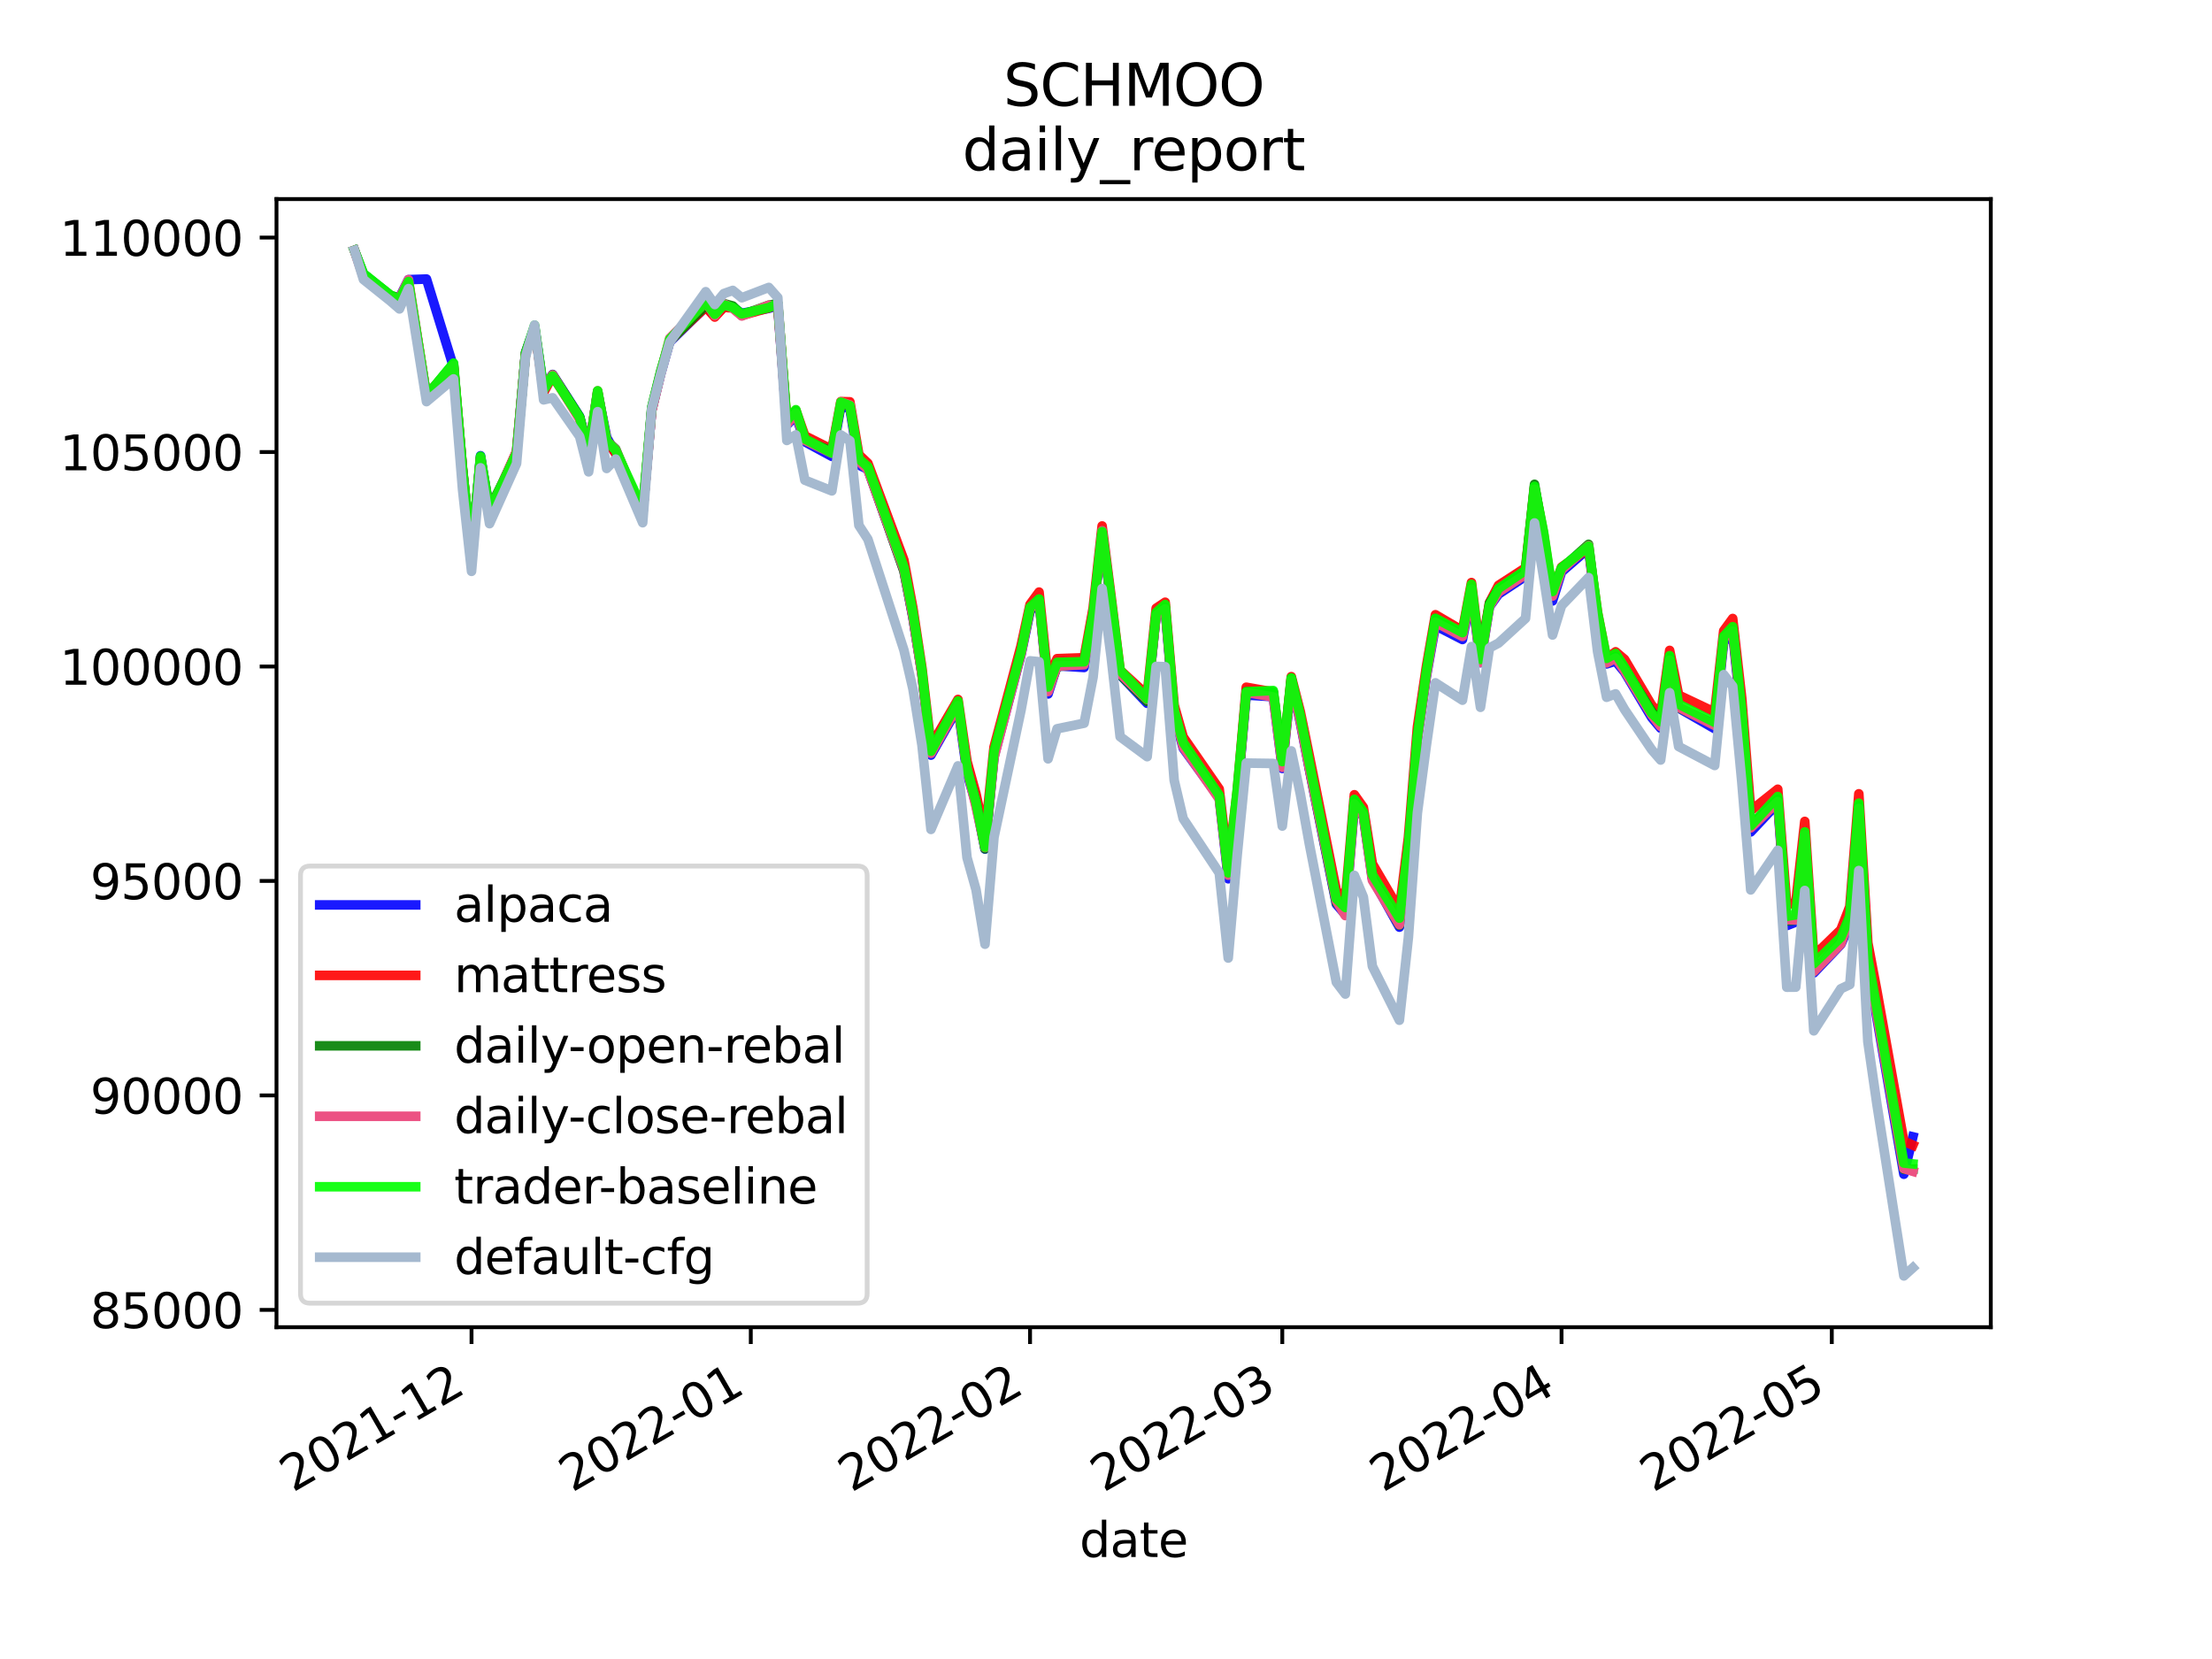 <?xml version="1.0" encoding="utf-8" standalone="no"?>
<!DOCTYPE svg PUBLIC "-//W3C//DTD SVG 1.1//EN"
  "http://www.w3.org/Graphics/SVG/1.1/DTD/svg11.dtd">
<svg height="345.6pt" version="1.1" viewBox="0 0 460.8 345.6" width="460.8pt" xmlns="http://www.w3.org/2000/svg" xmlns:xlink="http://www.w3.org/1999/xlink">
 <defs>
  <style type="text/css">*{stroke-linecap:butt;stroke-linejoin:round;}</style>
 </defs>
 <g id="figure_1">
  <g id="patch_1">
   <path d="M 0 345.6 
L 460.8 345.6 
L 460.8 0 
L 0 0 
z
" style="fill:#ffffff;"/>
  </g>
  <g id="axes_1">
   <g id="patch_2">
    <path d="M 57.6 276.48 
L 414.72 276.48 
L 414.72 41.472 
L 57.6 41.472 
z
" style="fill:#ffffff;"/>
   </g>
   <g id="matplotlib.axis_1">
    <g id="xtick_1">
     <g id="line2d_1">
      <defs>
       <path d="M 0 0 
L 0 3.5 
" id="medf7c045b6" style="stroke:#000000;stroke-width:0.8;"/>
      </defs>
      <g>
       <use style="stroke:#000000;stroke-width:0.8;" x="98.229" xlink:href="#medf7c045b6" y="276.48"/>
      </g>
     </g>
     <g id="text_1">
      <!-- 2021-12 -->
      <g transform="translate(61.004 310.952)rotate(-30)scale(0.1 -0.1)">
       <defs>
        <path d="M 1228 531 
L 3431 531 
L 3431 0 
L 469 0 
L 469 531 
Q 828 903 1448 1529 
Q 2069 2156 2228 2338 
Q 2531 2678 2651 2914 
Q 2772 3150 2772 3378 
Q 2772 3750 2511 3984 
Q 2250 4219 1831 4219 
Q 1534 4219 1204 4116 
Q 875 4013 500 3803 
L 500 4441 
Q 881 4594 1212 4672 
Q 1544 4750 1819 4750 
Q 2544 4750 2975 4387 
Q 3406 4025 3406 3419 
Q 3406 3131 3298 2873 
Q 3191 2616 2906 2266 
Q 2828 2175 2409 1742 
Q 1991 1309 1228 531 
z
" id="DejaVuSans-32" transform="scale(0.016)"/>
        <path d="M 2034 4250 
Q 1547 4250 1301 3770 
Q 1056 3291 1056 2328 
Q 1056 1369 1301 889 
Q 1547 409 2034 409 
Q 2525 409 2770 889 
Q 3016 1369 3016 2328 
Q 3016 3291 2770 3770 
Q 2525 4250 2034 4250 
z
M 2034 4750 
Q 2819 4750 3233 4129 
Q 3647 3509 3647 2328 
Q 3647 1150 3233 529 
Q 2819 -91 2034 -91 
Q 1250 -91 836 529 
Q 422 1150 422 2328 
Q 422 3509 836 4129 
Q 1250 4750 2034 4750 
z
" id="DejaVuSans-30" transform="scale(0.016)"/>
        <path d="M 794 531 
L 1825 531 
L 1825 4091 
L 703 3866 
L 703 4441 
L 1819 4666 
L 2450 4666 
L 2450 531 
L 3481 531 
L 3481 0 
L 794 0 
L 794 531 
z
" id="DejaVuSans-31" transform="scale(0.016)"/>
        <path d="M 313 2009 
L 1997 2009 
L 1997 1497 
L 313 1497 
L 313 2009 
z
" id="DejaVuSans-2d" transform="scale(0.016)"/>
       </defs>
       <use xlink:href="#DejaVuSans-32"/>
       <use x="63.623" xlink:href="#DejaVuSans-30"/>
       <use x="127.246" xlink:href="#DejaVuSans-32"/>
       <use x="190.869" xlink:href="#DejaVuSans-31"/>
       <use x="254.492" xlink:href="#DejaVuSans-2d"/>
       <use x="290.576" xlink:href="#DejaVuSans-31"/>
       <use x="354.199" xlink:href="#DejaVuSans-32"/>
      </g>
     </g>
    </g>
    <g id="xtick_2">
     <g id="line2d_2">
      <g>
       <use style="stroke:#000000;stroke-width:0.8;" x="156.404" xlink:href="#medf7c045b6" y="276.48"/>
      </g>
     </g>
     <g id="text_2">
      <!-- 2022-01 -->
      <g transform="translate(119.179 310.952)rotate(-30)scale(0.1 -0.1)">
       <use xlink:href="#DejaVuSans-32"/>
       <use x="63.623" xlink:href="#DejaVuSans-30"/>
       <use x="127.246" xlink:href="#DejaVuSans-32"/>
       <use x="190.869" xlink:href="#DejaVuSans-32"/>
       <use x="254.492" xlink:href="#DejaVuSans-2d"/>
       <use x="290.576" xlink:href="#DejaVuSans-30"/>
       <use x="354.199" xlink:href="#DejaVuSans-31"/>
      </g>
     </g>
    </g>
    <g id="xtick_3">
     <g id="line2d_3">
      <g>
       <use style="stroke:#000000;stroke-width:0.8;" x="214.579" xlink:href="#medf7c045b6" y="276.48"/>
      </g>
     </g>
     <g id="text_3">
      <!-- 2022-02 -->
      <g transform="translate(177.354 310.952)rotate(-30)scale(0.1 -0.1)">
       <use xlink:href="#DejaVuSans-32"/>
       <use x="63.623" xlink:href="#DejaVuSans-30"/>
       <use x="127.246" xlink:href="#DejaVuSans-32"/>
       <use x="190.869" xlink:href="#DejaVuSans-32"/>
       <use x="254.492" xlink:href="#DejaVuSans-2d"/>
       <use x="290.576" xlink:href="#DejaVuSans-30"/>
       <use x="354.199" xlink:href="#DejaVuSans-32"/>
      </g>
     </g>
    </g>
    <g id="xtick_4">
     <g id="line2d_4">
      <g>
       <use style="stroke:#000000;stroke-width:0.8;" x="267.124" xlink:href="#medf7c045b6" y="276.48"/>
      </g>
     </g>
     <g id="text_4">
      <!-- 2022-03 -->
      <g transform="translate(229.899 310.952)rotate(-30)scale(0.1 -0.1)">
       <defs>
        <path d="M 2597 2516 
Q 3050 2419 3304 2112 
Q 3559 1806 3559 1356 
Q 3559 666 3084 287 
Q 2609 -91 1734 -91 
Q 1441 -91 1130 -33 
Q 819 25 488 141 
L 488 750 
Q 750 597 1062 519 
Q 1375 441 1716 441 
Q 2309 441 2620 675 
Q 2931 909 2931 1356 
Q 2931 1769 2642 2001 
Q 2353 2234 1838 2234 
L 1294 2234 
L 1294 2753 
L 1863 2753 
Q 2328 2753 2575 2939 
Q 2822 3125 2822 3475 
Q 2822 3834 2567 4026 
Q 2313 4219 1838 4219 
Q 1578 4219 1281 4162 
Q 984 4106 628 3988 
L 628 4550 
Q 988 4650 1302 4700 
Q 1616 4750 1894 4750 
Q 2613 4750 3031 4423 
Q 3450 4097 3450 3541 
Q 3450 3153 3228 2886 
Q 3006 2619 2597 2516 
z
" id="DejaVuSans-33" transform="scale(0.016)"/>
       </defs>
       <use xlink:href="#DejaVuSans-32"/>
       <use x="63.623" xlink:href="#DejaVuSans-30"/>
       <use x="127.246" xlink:href="#DejaVuSans-32"/>
       <use x="190.869" xlink:href="#DejaVuSans-32"/>
       <use x="254.492" xlink:href="#DejaVuSans-2d"/>
       <use x="290.576" xlink:href="#DejaVuSans-30"/>
       <use x="354.199" xlink:href="#DejaVuSans-33"/>
      </g>
     </g>
    </g>
    <g id="xtick_5">
     <g id="line2d_5">
      <g>
       <use style="stroke:#000000;stroke-width:0.8;" x="325.299" xlink:href="#medf7c045b6" y="276.48"/>
      </g>
     </g>
     <g id="text_5">
      <!-- 2022-04 -->
      <g transform="translate(288.074 310.952)rotate(-30)scale(0.1 -0.1)">
       <defs>
        <path d="M 2419 4116 
L 825 1625 
L 2419 1625 
L 2419 4116 
z
M 2253 4666 
L 3047 4666 
L 3047 1625 
L 3713 1625 
L 3713 1100 
L 3047 1100 
L 3047 0 
L 2419 0 
L 2419 1100 
L 313 1100 
L 313 1709 
L 2253 4666 
z
" id="DejaVuSans-34" transform="scale(0.016)"/>
       </defs>
       <use xlink:href="#DejaVuSans-32"/>
       <use x="63.623" xlink:href="#DejaVuSans-30"/>
       <use x="127.246" xlink:href="#DejaVuSans-32"/>
       <use x="190.869" xlink:href="#DejaVuSans-32"/>
       <use x="254.492" xlink:href="#DejaVuSans-2d"/>
       <use x="290.576" xlink:href="#DejaVuSans-30"/>
       <use x="354.199" xlink:href="#DejaVuSans-34"/>
      </g>
     </g>
    </g>
    <g id="xtick_6">
     <g id="line2d_6">
      <g>
       <use style="stroke:#000000;stroke-width:0.8;" x="381.598" xlink:href="#medf7c045b6" y="276.48"/>
      </g>
     </g>
     <g id="text_6">
      <!-- 2022-05 -->
      <g transform="translate(344.373 310.952)rotate(-30)scale(0.1 -0.1)">
       <defs>
        <path d="M 691 4666 
L 3169 4666 
L 3169 4134 
L 1269 4134 
L 1269 2991 
Q 1406 3038 1543 3061 
Q 1681 3084 1819 3084 
Q 2600 3084 3056 2656 
Q 3513 2228 3513 1497 
Q 3513 744 3044 326 
Q 2575 -91 1722 -91 
Q 1428 -91 1123 -41 
Q 819 9 494 109 
L 494 744 
Q 775 591 1075 516 
Q 1375 441 1709 441 
Q 2250 441 2565 725 
Q 2881 1009 2881 1497 
Q 2881 1984 2565 2268 
Q 2250 2553 1709 2553 
Q 1456 2553 1204 2497 
Q 953 2441 691 2322 
L 691 4666 
z
" id="DejaVuSans-35" transform="scale(0.016)"/>
       </defs>
       <use xlink:href="#DejaVuSans-32"/>
       <use x="63.623" xlink:href="#DejaVuSans-30"/>
       <use x="127.246" xlink:href="#DejaVuSans-32"/>
       <use x="190.869" xlink:href="#DejaVuSans-32"/>
       <use x="254.492" xlink:href="#DejaVuSans-2d"/>
       <use x="290.576" xlink:href="#DejaVuSans-30"/>
       <use x="354.199" xlink:href="#DejaVuSans-35"/>
      </g>
     </g>
    </g>
    <g id="text_7">
     <!-- date -->
     <g transform="translate(224.885 324.351)scale(0.1 -0.1)">
      <defs>
       <path d="M 2906 2969 
L 2906 4863 
L 3481 4863 
L 3481 0 
L 2906 0 
L 2906 525 
Q 2725 213 2448 61 
Q 2172 -91 1784 -91 
Q 1150 -91 751 415 
Q 353 922 353 1747 
Q 353 2572 751 3078 
Q 1150 3584 1784 3584 
Q 2172 3584 2448 3432 
Q 2725 3281 2906 2969 
z
M 947 1747 
Q 947 1113 1208 752 
Q 1469 391 1925 391 
Q 2381 391 2643 752 
Q 2906 1113 2906 1747 
Q 2906 2381 2643 2742 
Q 2381 3103 1925 3103 
Q 1469 3103 1208 2742 
Q 947 2381 947 1747 
z
" id="DejaVuSans-64" transform="scale(0.016)"/>
       <path d="M 2194 1759 
Q 1497 1759 1228 1600 
Q 959 1441 959 1056 
Q 959 750 1161 570 
Q 1363 391 1709 391 
Q 2188 391 2477 730 
Q 2766 1069 2766 1631 
L 2766 1759 
L 2194 1759 
z
M 3341 1997 
L 3341 0 
L 2766 0 
L 2766 531 
Q 2569 213 2275 61 
Q 1981 -91 1556 -91 
Q 1019 -91 701 211 
Q 384 513 384 1019 
Q 384 1609 779 1909 
Q 1175 2209 1959 2209 
L 2766 2209 
L 2766 2266 
Q 2766 2663 2505 2880 
Q 2244 3097 1772 3097 
Q 1472 3097 1187 3025 
Q 903 2953 641 2809 
L 641 3341 
Q 956 3463 1253 3523 
Q 1550 3584 1831 3584 
Q 2591 3584 2966 3190 
Q 3341 2797 3341 1997 
z
" id="DejaVuSans-61" transform="scale(0.016)"/>
       <path d="M 1172 4494 
L 1172 3500 
L 2356 3500 
L 2356 3053 
L 1172 3053 
L 1172 1153 
Q 1172 725 1289 603 
Q 1406 481 1766 481 
L 2356 481 
L 2356 0 
L 1766 0 
Q 1100 0 847 248 
Q 594 497 594 1153 
L 594 3053 
L 172 3053 
L 172 3500 
L 594 3500 
L 594 4494 
L 1172 4494 
z
" id="DejaVuSans-74" transform="scale(0.016)"/>
       <path d="M 3597 1894 
L 3597 1613 
L 953 1613 
Q 991 1019 1311 708 
Q 1631 397 2203 397 
Q 2534 397 2845 478 
Q 3156 559 3463 722 
L 3463 178 
Q 3153 47 2828 -22 
Q 2503 -91 2169 -91 
Q 1331 -91 842 396 
Q 353 884 353 1716 
Q 353 2575 817 3079 
Q 1281 3584 2069 3584 
Q 2775 3584 3186 3129 
Q 3597 2675 3597 1894 
z
M 3022 2063 
Q 3016 2534 2758 2815 
Q 2500 3097 2075 3097 
Q 1594 3097 1305 2825 
Q 1016 2553 972 2059 
L 3022 2063 
z
" id="DejaVuSans-65" transform="scale(0.016)"/>
      </defs>
      <use xlink:href="#DejaVuSans-64"/>
      <use x="63.477" xlink:href="#DejaVuSans-61"/>
      <use x="124.756" xlink:href="#DejaVuSans-74"/>
      <use x="163.965" xlink:href="#DejaVuSans-65"/>
     </g>
    </g>
   </g>
   <g id="matplotlib.axis_2">
    <g id="ytick_1">
     <g id="line2d_7">
      <defs>
       <path d="M 0 0 
L -3.5 0 
" id="m3cc3b0523e" style="stroke:#000000;stroke-width:0.8;"/>
      </defs>
      <g>
       <use style="stroke:#000000;stroke-width:0.8;" x="57.6" xlink:href="#m3cc3b0523e" y="272.872"/>
      </g>
     </g>
     <g id="text_8">
      <!-- 85000 -->
      <g transform="translate(18.788 276.671)scale(0.1 -0.1)">
       <defs>
        <path d="M 2034 2216 
Q 1584 2216 1326 1975 
Q 1069 1734 1069 1313 
Q 1069 891 1326 650 
Q 1584 409 2034 409 
Q 2484 409 2743 651 
Q 3003 894 3003 1313 
Q 3003 1734 2745 1975 
Q 2488 2216 2034 2216 
z
M 1403 2484 
Q 997 2584 770 2862 
Q 544 3141 544 3541 
Q 544 4100 942 4425 
Q 1341 4750 2034 4750 
Q 2731 4750 3128 4425 
Q 3525 4100 3525 3541 
Q 3525 3141 3298 2862 
Q 3072 2584 2669 2484 
Q 3125 2378 3379 2068 
Q 3634 1759 3634 1313 
Q 3634 634 3220 271 
Q 2806 -91 2034 -91 
Q 1263 -91 848 271 
Q 434 634 434 1313 
Q 434 1759 690 2068 
Q 947 2378 1403 2484 
z
M 1172 3481 
Q 1172 3119 1398 2916 
Q 1625 2713 2034 2713 
Q 2441 2713 2670 2916 
Q 2900 3119 2900 3481 
Q 2900 3844 2670 4047 
Q 2441 4250 2034 4250 
Q 1625 4250 1398 4047 
Q 1172 3844 1172 3481 
z
" id="DejaVuSans-38" transform="scale(0.016)"/>
       </defs>
       <use xlink:href="#DejaVuSans-38"/>
       <use x="63.623" xlink:href="#DejaVuSans-35"/>
       <use x="127.246" xlink:href="#DejaVuSans-30"/>
       <use x="190.869" xlink:href="#DejaVuSans-30"/>
       <use x="254.492" xlink:href="#DejaVuSans-30"/>
      </g>
     </g>
    </g>
    <g id="ytick_2">
     <g id="line2d_8">
      <g>
       <use style="stroke:#000000;stroke-width:0.8;" x="57.6" xlink:href="#m3cc3b0523e" y="228.196"/>
      </g>
     </g>
     <g id="text_9">
      <!-- 90000 -->
      <g transform="translate(18.788 231.995)scale(0.1 -0.1)">
       <defs>
        <path d="M 703 97 
L 703 672 
Q 941 559 1184 500 
Q 1428 441 1663 441 
Q 2288 441 2617 861 
Q 2947 1281 2994 2138 
Q 2813 1869 2534 1725 
Q 2256 1581 1919 1581 
Q 1219 1581 811 2004 
Q 403 2428 403 3163 
Q 403 3881 828 4315 
Q 1253 4750 1959 4750 
Q 2769 4750 3195 4129 
Q 3622 3509 3622 2328 
Q 3622 1225 3098 567 
Q 2575 -91 1691 -91 
Q 1453 -91 1209 -44 
Q 966 3 703 97 
z
M 1959 2075 
Q 2384 2075 2632 2365 
Q 2881 2656 2881 3163 
Q 2881 3666 2632 3958 
Q 2384 4250 1959 4250 
Q 1534 4250 1286 3958 
Q 1038 3666 1038 3163 
Q 1038 2656 1286 2365 
Q 1534 2075 1959 2075 
z
" id="DejaVuSans-39" transform="scale(0.016)"/>
       </defs>
       <use xlink:href="#DejaVuSans-39"/>
       <use x="63.623" xlink:href="#DejaVuSans-30"/>
       <use x="127.246" xlink:href="#DejaVuSans-30"/>
       <use x="190.869" xlink:href="#DejaVuSans-30"/>
       <use x="254.492" xlink:href="#DejaVuSans-30"/>
      </g>
     </g>
    </g>
    <g id="ytick_3">
     <g id="line2d_9">
      <g>
       <use style="stroke:#000000;stroke-width:0.8;" x="57.6" xlink:href="#m3cc3b0523e" y="183.519"/>
      </g>
     </g>
     <g id="text_10">
      <!-- 95000 -->
      <g transform="translate(18.788 187.319)scale(0.1 -0.1)">
       <use xlink:href="#DejaVuSans-39"/>
       <use x="63.623" xlink:href="#DejaVuSans-35"/>
       <use x="127.246" xlink:href="#DejaVuSans-30"/>
       <use x="190.869" xlink:href="#DejaVuSans-30"/>
       <use x="254.492" xlink:href="#DejaVuSans-30"/>
      </g>
     </g>
    </g>
    <g id="ytick_4">
     <g id="line2d_10">
      <g>
       <use style="stroke:#000000;stroke-width:0.8;" x="57.6" xlink:href="#m3cc3b0523e" y="138.843"/>
      </g>
     </g>
     <g id="text_11">
      <!-- 100000 -->
      <g transform="translate(12.425 142.642)scale(0.1 -0.1)">
       <use xlink:href="#DejaVuSans-31"/>
       <use x="63.623" xlink:href="#DejaVuSans-30"/>
       <use x="127.246" xlink:href="#DejaVuSans-30"/>
       <use x="190.869" xlink:href="#DejaVuSans-30"/>
       <use x="254.492" xlink:href="#DejaVuSans-30"/>
       <use x="318.115" xlink:href="#DejaVuSans-30"/>
      </g>
     </g>
    </g>
    <g id="ytick_5">
     <g id="line2d_11">
      <g>
       <use style="stroke:#000000;stroke-width:0.8;" x="57.6" xlink:href="#m3cc3b0523e" y="94.167"/>
      </g>
     </g>
     <g id="text_12">
      <!-- 105000 -->
      <g transform="translate(12.425 97.966)scale(0.1 -0.1)">
       <use xlink:href="#DejaVuSans-31"/>
       <use x="63.623" xlink:href="#DejaVuSans-30"/>
       <use x="127.246" xlink:href="#DejaVuSans-35"/>
       <use x="190.869" xlink:href="#DejaVuSans-30"/>
       <use x="254.492" xlink:href="#DejaVuSans-30"/>
       <use x="318.115" xlink:href="#DejaVuSans-30"/>
      </g>
     </g>
    </g>
    <g id="ytick_6">
     <g id="line2d_12">
      <g>
       <use style="stroke:#000000;stroke-width:0.8;" x="57.6" xlink:href="#m3cc3b0523e" y="49.49"/>
      </g>
     </g>
     <g id="text_13">
      <!-- 110000 -->
      <g transform="translate(12.425 53.29)scale(0.1 -0.1)">
       <use xlink:href="#DejaVuSans-31"/>
       <use x="63.623" xlink:href="#DejaVuSans-31"/>
       <use x="127.246" xlink:href="#DejaVuSans-30"/>
       <use x="190.869" xlink:href="#DejaVuSans-30"/>
       <use x="254.492" xlink:href="#DejaVuSans-30"/>
       <use x="318.115" xlink:href="#DejaVuSans-30"/>
      </g>
     </g>
    </g>
   </g>
   <g id="line2d_13">
    <path clip-path="url(#p15e0019740)" d="M 73.833 52.154 
L 75.709 57.295 
L 81.339 62.115 
L 83.216 62.005 
L 85.092 58.255 
L 88.846 58.13 
L 94.476 76.459 
L 96.352 97.884 
L 98.229 115.609 
L 100.105 94.94 
L 101.982 106.647 
L 107.612 94.166 
L 109.488 73.404 
L 111.365 68.048 
L 113.242 80.948 
L 115.118 78.009 
L 120.748 86.788 
L 122.625 94.012 
L 124.501 81.729 
L 126.378 91.132 
L 128.255 94.472 
L 133.884 106.925 
L 135.761 85.478 
L 137.638 77.864 
L 139.514 71.222 
L 147.021 63.899 
L 148.897 65.726 
L 150.774 63.778 
L 152.651 64.033 
L 154.527 65.269 
L 160.157 64.234 
L 162.034 63.673 
L 163.91 88.543 
L 165.787 86.53 
L 167.664 92.025 
L 173.293 95.071 
L 175.17 84.614 
L 177.047 85.07 
L 178.923 96.865 
L 180.8 97.78 
L 188.306 118.832 
L 190.183 128.714 
L 192.06 140.388 
L 193.936 157.301 
L 199.566 147.363 
L 201.443 160.983 
L 203.319 167.547 
L 205.196 176.872 
L 207.072 157.649 
L 212.702 136.355 
L 214.579 127.387 
L 216.456 124.924 
L 218.332 144.561 
L 220.209 138.696 
L 225.839 139.046 
L 227.715 128.415 
L 229.592 111.015 
L 231.468 125.711 
L 233.345 140.564 
L 238.975 146.506 
L 240.852 127.938 
L 242.728 126.945 
L 244.605 148.875 
L 246.481 155.86 
L 253.988 166.181 
L 255.864 183.061 
L 257.741 165.778 
L 259.618 144.789 
L 265.248 145.135 
L 267.124 160.08 
L 269.001 141.911 
L 270.877 150.522 
L 272.754 160.197 
L 278.384 188.343 
L 280.26 190.516 
L 282.137 167.913 
L 284.014 170.062 
L 285.89 183.029 
L 291.52 193.138 
L 293.397 177.37 
L 295.273 153.932 
L 297.15 140.833 
L 299.027 130.327 
L 304.656 133.218 
L 306.533 123.384 
L 308.41 138.06 
L 310.286 126.383 
L 312.163 123.759 
L 317.793 120.042 
L 319.669 102.456 
L 321.546 112.298 
L 323.423 125.181 
L 325.299 119.134 
L 330.929 114.252 
L 332.806 129.287 
L 334.682 138.307 
L 336.559 137.723 
L 338.436 140.007 
L 344.065 149.441 
L 345.942 151.692 
L 347.819 138.362 
L 349.695 147.498 
L 357.202 151.8 
L 359.078 133.713 
L 360.955 131.976 
L 362.832 150.063 
L 364.708 173.301 
L 370.338 167.301 
L 372.215 192.822 
L 374.091 192.09 
L 375.968 174.402 
L 377.844 202.675 
L 383.474 196.753 
L 385.351 192.537 
L 387.228 168.745 
L 389.104 200.923 
L 390.981 211.977 
L 396.611 244.611 
L 398.487 236.829 
" style="fill:none;stroke:#0000ff;stroke-linecap:square;stroke-opacity:0.9;stroke-width:2;"/>
   </g>
   <g id="line2d_14">
    <path clip-path="url(#p15e0019740)" d="M 73.833 52.154 
L 75.709 57.744 
L 81.339 61.984 
L 83.216 62.745 
L 85.092 58.87 
L 88.846 82.38 
L 94.476 76.137 
L 96.352 97.531 
L 98.229 115.628 
L 100.105 95.471 
L 101.982 106.801 
L 107.612 94.006 
L 109.488 73.586 
L 111.365 68.114 
L 113.242 81.79 
L 115.118 78.284 
L 120.748 87.034 
L 122.625 94.129 
L 124.501 81.814 
L 126.378 91.833 
L 128.255 94.473 
L 133.884 106.873 
L 135.761 85.542 
L 137.638 77.699 
L 139.514 70.979 
L 147.021 63.964 
L 148.897 66.047 
L 150.774 64.023 
L 152.651 64.157 
L 154.527 65.715 
L 160.157 64.146 
L 162.034 63.232 
L 163.91 87.76 
L 165.787 85.465 
L 167.664 90.791 
L 173.293 93.612 
L 175.17 83.657 
L 177.047 83.704 
L 178.923 94.729 
L 180.8 96.506 
L 188.306 116.68 
L 190.183 126.725 
L 192.06 139.178 
L 193.936 155.373 
L 199.566 145.71 
L 201.443 158.588 
L 203.319 165.359 
L 205.196 174.2 
L 207.072 155.641 
L 212.702 134.547 
L 214.579 125.906 
L 216.456 123.341 
L 218.332 141.582 
L 220.209 137.212 
L 225.839 137.016 
L 227.715 126.702 
L 229.592 109.567 
L 231.468 124.328 
L 233.345 139.609 
L 238.975 144.789 
L 240.852 126.709 
L 242.728 125.456 
L 244.605 146.914 
L 246.481 153.525 
L 253.988 164.369 
L 255.864 180.364 
L 257.741 164.781 
L 259.618 143.163 
L 265.248 144.161 
L 267.124 158.978 
L 269.001 140.961 
L 270.877 148.249 
L 272.754 157.444 
L 278.384 185.508 
L 280.26 187.557 
L 282.137 165.56 
L 284.014 168.193 
L 285.89 179.931 
L 291.52 189.557 
L 293.397 174.489 
L 295.273 151.473 
L 297.15 138.816 
L 299.027 128.059 
L 304.656 131.359 
L 306.533 121.359 
L 308.41 136.563 
L 310.286 125.549 
L 312.163 121.938 
L 317.793 118.29 
L 319.669 101.393 
L 321.546 111.095 
L 323.423 123.814 
L 325.299 118.135 
L 330.929 114.229 
L 332.806 127.652 
L 334.682 137.216 
L 336.559 135.783 
L 338.436 137.372 
L 344.065 146.901 
L 345.942 148.911 
L 347.819 135.491 
L 349.695 144.807 
L 357.202 148.358 
L 359.078 131.408 
L 360.955 128.843 
L 362.832 145.41 
L 364.708 168.887 
L 370.338 164.409 
L 372.215 188.487 
L 374.091 188.042 
L 375.968 171.115 
L 377.844 199.138 
L 383.474 193.682 
L 385.351 188.865 
L 387.228 165.364 
L 389.104 196.42 
L 390.981 206.337 
L 396.611 237.759 
L 398.487 238.558 
" style="fill:none;stroke:#ff0000;stroke-linecap:square;stroke-opacity:0.9;stroke-width:2;"/>
   </g>
   <g id="line2d_15">
    <path clip-path="url(#p15e0019740)" d="M 73.833 52.154 
L 75.709 57.035 
L 81.339 61.499 
L 83.216 62.144 
L 85.092 58.847 
L 88.846 82.485 
L 94.476 75.811 
L 96.352 97.577 
L 98.229 115.447 
L 100.105 95.286 
L 101.982 106.01 
L 107.612 94.623 
L 109.488 73.509 
L 111.365 68.248 
L 113.242 81.298 
L 115.118 78.062 
L 120.748 86.858 
L 122.625 94.501 
L 124.501 81.571 
L 126.378 91.799 
L 128.255 93.533 
L 133.884 107.122 
L 135.761 84.896 
L 137.638 77.318 
L 139.514 71.057 
L 147.021 63.603 
L 148.897 65.244 
L 150.774 63.243 
L 152.651 63.741 
L 154.527 65.595 
L 160.157 63.581 
L 162.034 63.246 
L 163.91 88.291 
L 165.787 85.662 
L 167.664 91.741 
L 173.293 94.038 
L 175.17 84.355 
L 177.047 84.464 
L 178.923 95.993 
L 180.8 97.673 
L 188.306 118.995 
L 190.183 128.545 
L 192.06 140.445 
L 193.936 156.611 
L 199.566 146.921 
L 201.443 160.224 
L 203.319 166.981 
L 205.196 176.811 
L 207.072 157.224 
L 212.702 135.928 
L 214.579 127.062 
L 216.456 124.909 
L 218.332 143.727 
L 220.209 138.876 
L 225.839 138.155 
L 227.715 128.163 
L 229.592 110.586 
L 231.468 125.316 
L 233.345 140.525 
L 238.975 146.102 
L 240.852 128.06 
L 242.728 126.5 
L 244.605 148.241 
L 246.481 155.397 
L 253.988 165.908 
L 255.864 182.161 
L 257.741 165.597 
L 259.618 144.093 
L 265.248 144.135 
L 267.124 159.35 
L 269.001 141.262 
L 270.877 149.996 
L 272.754 159.957 
L 278.384 188.022 
L 280.26 189.948 
L 282.137 166.699 
L 284.014 169.552 
L 285.89 182.771 
L 291.52 192.749 
L 293.397 176.551 
L 295.273 153.407 
L 297.15 140.283 
L 299.027 128.87 
L 304.656 132.343 
L 306.533 122.664 
L 308.41 137.388 
L 310.286 125.651 
L 312.163 122.776 
L 317.793 118.847 
L 319.669 100.89 
L 321.546 111.814 
L 323.423 123.973 
L 325.299 118.463 
L 330.929 113.394 
L 332.806 128.687 
L 334.682 137.767 
L 336.559 136.776 
L 338.436 139.201 
L 344.065 148.164 
L 345.942 150.648 
L 347.819 136.919 
L 349.695 147.412 
L 357.202 150.895 
L 359.078 132.871 
L 360.955 131.313 
L 362.832 148.969 
L 364.708 171.97 
L 370.338 166.517 
L 372.215 191.837 
L 374.091 191.645 
L 375.968 174.071 
L 377.844 202.288 
L 383.474 196.277 
L 385.351 190.916 
L 387.228 167.767 
L 389.104 200.372 
L 390.981 210.737 
L 396.611 243.601 
L 398.487 243.555 
" style="fill:none;stroke:#008000;stroke-linecap:square;stroke-opacity:0.9;stroke-width:2;"/>
   </g>
   <g id="line2d_16">
    <path clip-path="url(#p15e0019740)" d="M 73.833 52.154 
L 75.709 57.564 
L 81.339 61.946 
L 83.216 62.202 
L 85.092 58.255 
L 88.846 82.447 
L 94.476 76.081 
L 96.352 98.157 
L 98.229 115.313 
L 100.105 95.333 
L 101.982 106.717 
L 107.612 94.119 
L 109.488 73.746 
L 111.365 68.407 
L 113.242 81.218 
L 115.118 78.1 
L 120.748 87.327 
L 122.625 94.159 
L 124.501 81.416 
L 126.378 91.856 
L 128.255 93.688 
L 133.884 106.779 
L 135.761 85.482 
L 137.638 77.812 
L 139.514 70.485 
L 147.021 62.927 
L 148.897 65.75 
L 150.774 63.304 
L 152.651 64.205 
L 154.527 65.824 
L 160.157 63.574 
L 162.034 63.937 
L 163.91 88.394 
L 165.787 86.06 
L 167.664 91.721 
L 173.293 94.405 
L 175.17 83.739 
L 177.047 84.362 
L 178.923 96.105 
L 180.8 97.863 
L 188.306 118.619 
L 190.183 128.509 
L 192.06 140.541 
L 193.936 156.932 
L 199.566 146.986 
L 201.443 160.238 
L 203.319 168.018 
L 205.196 176.553 
L 207.072 157.841 
L 212.702 136.24 
L 214.579 126.777 
L 216.456 125.22 
L 218.332 144.06 
L 220.209 138.751 
L 225.839 138.475 
L 227.715 128.45 
L 229.592 110.555 
L 231.468 125.272 
L 233.345 140.317 
L 238.975 145.716 
L 240.852 128.213 
L 242.728 126.831 
L 244.605 147.954 
L 246.481 155.624 
L 253.988 166.452 
L 255.864 182.306 
L 257.741 165.351 
L 259.618 144.257 
L 265.248 145.196 
L 267.124 159.844 
L 269.001 141.706 
L 270.877 150.296 
L 272.754 160.034 
L 278.384 187.684 
L 280.26 190.735 
L 282.137 167.504 
L 284.014 169.922 
L 285.89 183.385 
L 291.52 192.631 
L 293.397 176.95 
L 295.273 153.941 
L 297.15 140.623 
L 299.027 129.632 
L 304.656 132.58 
L 306.533 122.723 
L 308.41 138.001 
L 310.286 126.312 
L 312.163 123.356 
L 317.793 119.656 
L 319.669 101.91 
L 321.546 111.877 
L 323.423 124.171 
L 325.299 118.744 
L 330.929 113.667 
L 332.806 128.633 
L 334.682 138.082 
L 336.559 137.099 
L 338.436 139.764 
L 344.065 148.907 
L 345.942 151.313 
L 347.819 137.518 
L 349.695 147.339 
L 357.202 151.124 
L 359.078 132.946 
L 360.955 131.434 
L 362.832 148.778 
L 364.708 172.462 
L 370.338 167 
L 372.215 191.595 
L 374.091 191.63 
L 375.968 173.909 
L 377.844 202.363 
L 383.474 196.637 
L 385.351 191.407 
L 387.228 168.423 
L 389.104 200.607 
L 390.981 211.279 
L 396.611 243.461 
L 398.487 244.008 
" style="fill:none;stroke:#ec5283;stroke-linecap:square;stroke-width:2;"/>
   </g>
   <g id="line2d_17">
    <path clip-path="url(#p15e0019740)" d="M 73.833 52.154 
L 75.709 56.986 
L 81.339 61.504 
L 83.216 62.422 
L 85.092 58.662 
L 88.846 82.479 
L 94.476 75.632 
L 96.352 97.76 
L 98.229 115.116 
L 100.105 95.048 
L 101.982 106.441 
L 107.612 94.383 
L 109.488 73.567 
L 111.365 67.755 
L 113.242 81.131 
L 115.118 78.312 
L 120.748 86.935 
L 122.625 94.533 
L 124.501 81.411 
L 126.378 91.882 
L 128.255 93.801 
L 133.884 106.003 
L 135.761 85.005 
L 137.638 77.509 
L 139.514 70.682 
L 147.021 62.895 
L 148.897 65.474 
L 150.774 63.509 
L 152.651 64.034 
L 154.527 65.373 
L 160.157 64.087 
L 162.034 63.211 
L 163.91 87.619 
L 165.787 85.347 
L 167.664 91.419 
L 173.293 94.368 
L 175.17 83.788 
L 177.047 84.508 
L 178.923 95.586 
L 180.8 97.217 
L 188.306 118.134 
L 190.183 127.653 
L 192.06 139.686 
L 193.936 156.485 
L 199.566 146.032 
L 201.443 160.147 
L 203.319 167.075 
L 205.196 176.472 
L 207.072 156.503 
L 212.702 135.71 
L 214.579 126.48 
L 216.456 124.782 
L 218.332 143.1 
L 220.209 137.98 
L 225.839 137.85 
L 227.715 127.712 
L 229.592 110.756 
L 231.468 124.909 
L 233.345 139.636 
L 238.975 145.615 
L 240.852 127.601 
L 242.728 125.931 
L 244.605 148.062 
L 246.481 154.645 
L 253.988 165.681 
L 255.864 181.831 
L 257.741 164.455 
L 259.618 144.11 
L 265.248 143.855 
L 267.124 158.648 
L 269.001 141.232 
L 270.877 149.044 
L 272.754 158.794 
L 278.384 187.207 
L 280.26 189.046 
L 282.137 166.525 
L 284.014 169.143 
L 285.89 182.192 
L 291.52 191.268 
L 293.397 176.331 
L 295.273 153.315 
L 297.15 139.845 
L 299.027 128.814 
L 304.656 131.783 
L 306.533 121.735 
L 308.41 137.368 
L 310.286 126.053 
L 312.163 122.598 
L 317.793 118.809 
L 319.669 101.327 
L 321.546 110.795 
L 323.423 123.219 
L 325.299 118.256 
L 330.929 113.759 
L 332.806 127.656 
L 334.682 137.153 
L 336.559 136.137 
L 338.436 139.033 
L 344.065 148.548 
L 345.942 150.355 
L 347.819 136.586 
L 349.695 146.678 
L 357.202 150.476 
L 359.078 132.549 
L 360.955 130.556 
L 362.832 147.859 
L 364.708 171.982 
L 370.338 165.932 
L 372.215 190.892 
L 374.091 190.56 
L 375.968 173.299 
L 377.844 200.743 
L 383.474 195.24 
L 385.351 190.86 
L 387.228 167.319 
L 389.104 199.597 
L 390.981 209.964 
L 396.611 242.276 
L 398.487 242.467 
" style="fill:none;stroke:#00ff00;stroke-linecap:square;stroke-opacity:0.9;stroke-width:2;"/>
   </g>
   <g id="line2d_18">
    <path clip-path="url(#p15e0019740)" d="M 73.833 52.154 
L 75.709 58.217 
L 81.339 62.725 
L 83.216 64.354 
L 85.092 60.124 
L 88.846 83.667 
L 94.476 78.936 
L 96.352 101.95 
L 98.229 119.021 
L 100.105 97.457 
L 101.982 109.091 
L 107.612 96.568 
L 109.488 74.288 
L 111.365 67.711 
L 113.242 83.294 
L 115.118 82.869 
L 120.748 90.923 
L 122.625 98.294 
L 124.501 85.759 
L 126.378 97.588 
L 128.255 95.64 
L 133.884 108.89 
L 135.761 85.175 
L 137.638 77.968 
L 139.514 71.269 
L 147.021 60.765 
L 148.897 63.438 
L 150.774 61.163 
L 152.651 60.498 
L 154.527 62.03 
L 160.157 59.876 
L 162.034 61.996 
L 163.91 91.754 
L 165.787 90.605 
L 167.664 100.024 
L 173.293 102.258 
L 175.17 90.603 
L 177.047 91.821 
L 178.923 109.436 
L 180.8 112.328 
L 188.306 135.438 
L 190.183 143.54 
L 192.06 155.228 
L 193.936 172.779 
L 199.566 159.544 
L 201.443 178.633 
L 203.319 185.318 
L 205.196 196.693 
L 207.072 174.408 
L 212.702 147.919 
L 214.579 137.668 
L 216.456 137.848 
L 218.332 158.082 
L 220.209 151.821 
L 225.839 150.653 
L 227.715 141.046 
L 229.592 122.609 
L 231.468 136.827 
L 233.345 153.468 
L 238.975 157.628 
L 240.852 138.823 
L 242.728 138.89 
L 244.605 162.559 
L 246.481 170.541 
L 253.988 181.849 
L 255.864 199.579 
L 257.741 178.04 
L 259.618 158.963 
L 265.248 159.043 
L 267.124 172.083 
L 269.001 156.427 
L 270.877 165.377 
L 272.754 175.781 
L 278.384 204.609 
L 280.26 207.081 
L 282.137 182.356 
L 284.014 186.863 
L 285.89 201.289 
L 291.52 212.533 
L 293.397 195.264 
L 295.273 169.327 
L 297.15 155.197 
L 299.027 142.251 
L 304.656 145.858 
L 306.533 134.694 
L 308.41 147.344 
L 310.286 134.966 
L 312.163 133.976 
L 317.793 128.822 
L 319.669 108.94 
L 321.546 120.169 
L 323.423 132.283 
L 325.299 126.178 
L 330.929 120.318 
L 332.806 135.764 
L 334.682 145.253 
L 336.559 144.543 
L 338.436 147.815 
L 344.065 156.156 
L 345.942 158.325 
L 347.819 144.315 
L 349.695 155.511 
L 357.202 159.467 
L 359.078 140.543 
L 360.955 142.97 
L 362.832 162.73 
L 364.708 185.383 
L 370.338 177.137 
L 372.215 205.656 
L 374.091 205.639 
L 375.968 185.509 
L 377.844 214.74 
L 383.474 205.984 
L 385.351 205.098 
L 387.228 181.351 
L 389.104 216.991 
L 390.981 229.952 
L 396.611 265.798 
L 398.487 264.103 
" style="fill:none;stroke:#a5b9cf;stroke-linecap:square;stroke-width:2;"/>
   </g>
   <g id="patch_3">
    <path d="M 57.6 276.48 
L 57.6 41.472 
" style="fill:none;stroke:#000000;stroke-linecap:square;stroke-linejoin:miter;stroke-width:0.8;"/>
   </g>
   <g id="patch_4">
    <path d="M 414.72 276.48 
L 414.72 41.472 
" style="fill:none;stroke:#000000;stroke-linecap:square;stroke-linejoin:miter;stroke-width:0.8;"/>
   </g>
   <g id="patch_5">
    <path d="M 57.6 276.48 
L 414.72 276.48 
" style="fill:none;stroke:#000000;stroke-linecap:square;stroke-linejoin:miter;stroke-width:0.8;"/>
   </g>
   <g id="patch_6">
    <path d="M 57.6 41.472 
L 414.72 41.472 
" style="fill:none;stroke:#000000;stroke-linecap:square;stroke-linejoin:miter;stroke-width:0.8;"/>
   </g>
   <g id="text_14">
    <!-- SCHMOO -->
    <g transform="translate(209.026 22.035)scale(0.12 -0.12)">
     <defs>
      <path d="M 3425 4513 
L 3425 3897 
Q 3066 4069 2747 4153 
Q 2428 4238 2131 4238 
Q 1616 4238 1336 4038 
Q 1056 3838 1056 3469 
Q 1056 3159 1242 3001 
Q 1428 2844 1947 2747 
L 2328 2669 
Q 3034 2534 3370 2195 
Q 3706 1856 3706 1288 
Q 3706 609 3251 259 
Q 2797 -91 1919 -91 
Q 1588 -91 1214 -16 
Q 841 59 441 206 
L 441 856 
Q 825 641 1194 531 
Q 1563 422 1919 422 
Q 2459 422 2753 634 
Q 3047 847 3047 1241 
Q 3047 1584 2836 1778 
Q 2625 1972 2144 2069 
L 1759 2144 
Q 1053 2284 737 2584 
Q 422 2884 422 3419 
Q 422 4038 858 4394 
Q 1294 4750 2059 4750 
Q 2388 4750 2728 4690 
Q 3069 4631 3425 4513 
z
" id="DejaVuSans-53" transform="scale(0.016)"/>
      <path d="M 4122 4306 
L 4122 3641 
Q 3803 3938 3442 4084 
Q 3081 4231 2675 4231 
Q 1875 4231 1450 3742 
Q 1025 3253 1025 2328 
Q 1025 1406 1450 917 
Q 1875 428 2675 428 
Q 3081 428 3442 575 
Q 3803 722 4122 1019 
L 4122 359 
Q 3791 134 3420 21 
Q 3050 -91 2638 -91 
Q 1578 -91 968 557 
Q 359 1206 359 2328 
Q 359 3453 968 4101 
Q 1578 4750 2638 4750 
Q 3056 4750 3426 4639 
Q 3797 4528 4122 4306 
z
" id="DejaVuSans-43" transform="scale(0.016)"/>
      <path d="M 628 4666 
L 1259 4666 
L 1259 2753 
L 3553 2753 
L 3553 4666 
L 4184 4666 
L 4184 0 
L 3553 0 
L 3553 2222 
L 1259 2222 
L 1259 0 
L 628 0 
L 628 4666 
z
" id="DejaVuSans-48" transform="scale(0.016)"/>
      <path d="M 628 4666 
L 1569 4666 
L 2759 1491 
L 3956 4666 
L 4897 4666 
L 4897 0 
L 4281 0 
L 4281 4097 
L 3078 897 
L 2444 897 
L 1241 4097 
L 1241 0 
L 628 0 
L 628 4666 
z
" id="DejaVuSans-4d" transform="scale(0.016)"/>
      <path d="M 2522 4238 
Q 1834 4238 1429 3725 
Q 1025 3213 1025 2328 
Q 1025 1447 1429 934 
Q 1834 422 2522 422 
Q 3209 422 3611 934 
Q 4013 1447 4013 2328 
Q 4013 3213 3611 3725 
Q 3209 4238 2522 4238 
z
M 2522 4750 
Q 3503 4750 4090 4092 
Q 4678 3434 4678 2328 
Q 4678 1225 4090 567 
Q 3503 -91 2522 -91 
Q 1538 -91 948 565 
Q 359 1222 359 2328 
Q 359 3434 948 4092 
Q 1538 4750 2522 4750 
z
" id="DejaVuSans-4f" transform="scale(0.016)"/>
     </defs>
     <use xlink:href="#DejaVuSans-53"/>
     <use x="63.477" xlink:href="#DejaVuSans-43"/>
     <use x="133.301" xlink:href="#DejaVuSans-48"/>
     <use x="208.496" xlink:href="#DejaVuSans-4d"/>
     <use x="294.775" xlink:href="#DejaVuSans-4f"/>
     <use x="373.486" xlink:href="#DejaVuSans-4f"/>
    </g>
    <!-- daily_report -->
    <g transform="translate(200.467 35.472)scale(0.12 -0.12)">
     <defs>
      <path d="M 603 3500 
L 1178 3500 
L 1178 0 
L 603 0 
L 603 3500 
z
M 603 4863 
L 1178 4863 
L 1178 4134 
L 603 4134 
L 603 4863 
z
" id="DejaVuSans-69" transform="scale(0.016)"/>
      <path d="M 603 4863 
L 1178 4863 
L 1178 0 
L 603 0 
L 603 4863 
z
" id="DejaVuSans-6c" transform="scale(0.016)"/>
      <path d="M 2059 -325 
Q 1816 -950 1584 -1140 
Q 1353 -1331 966 -1331 
L 506 -1331 
L 506 -850 
L 844 -850 
Q 1081 -850 1212 -737 
Q 1344 -625 1503 -206 
L 1606 56 
L 191 3500 
L 800 3500 
L 1894 763 
L 2988 3500 
L 3597 3500 
L 2059 -325 
z
" id="DejaVuSans-79" transform="scale(0.016)"/>
      <path d="M 3263 -1063 
L 3263 -1509 
L -63 -1509 
L -63 -1063 
L 3263 -1063 
z
" id="DejaVuSans-5f" transform="scale(0.016)"/>
      <path d="M 2631 2963 
Q 2534 3019 2420 3045 
Q 2306 3072 2169 3072 
Q 1681 3072 1420 2755 
Q 1159 2438 1159 1844 
L 1159 0 
L 581 0 
L 581 3500 
L 1159 3500 
L 1159 2956 
Q 1341 3275 1631 3429 
Q 1922 3584 2338 3584 
Q 2397 3584 2469 3576 
Q 2541 3569 2628 3553 
L 2631 2963 
z
" id="DejaVuSans-72" transform="scale(0.016)"/>
      <path d="M 1159 525 
L 1159 -1331 
L 581 -1331 
L 581 3500 
L 1159 3500 
L 1159 2969 
Q 1341 3281 1617 3432 
Q 1894 3584 2278 3584 
Q 2916 3584 3314 3078 
Q 3713 2572 3713 1747 
Q 3713 922 3314 415 
Q 2916 -91 2278 -91 
Q 1894 -91 1617 61 
Q 1341 213 1159 525 
z
M 3116 1747 
Q 3116 2381 2855 2742 
Q 2594 3103 2138 3103 
Q 1681 3103 1420 2742 
Q 1159 2381 1159 1747 
Q 1159 1113 1420 752 
Q 1681 391 2138 391 
Q 2594 391 2855 752 
Q 3116 1113 3116 1747 
z
" id="DejaVuSans-70" transform="scale(0.016)"/>
      <path d="M 1959 3097 
Q 1497 3097 1228 2736 
Q 959 2375 959 1747 
Q 959 1119 1226 758 
Q 1494 397 1959 397 
Q 2419 397 2687 759 
Q 2956 1122 2956 1747 
Q 2956 2369 2687 2733 
Q 2419 3097 1959 3097 
z
M 1959 3584 
Q 2709 3584 3137 3096 
Q 3566 2609 3566 1747 
Q 3566 888 3137 398 
Q 2709 -91 1959 -91 
Q 1206 -91 779 398 
Q 353 888 353 1747 
Q 353 2609 779 3096 
Q 1206 3584 1959 3584 
z
" id="DejaVuSans-6f" transform="scale(0.016)"/>
     </defs>
     <use xlink:href="#DejaVuSans-64"/>
     <use x="63.477" xlink:href="#DejaVuSans-61"/>
     <use x="124.756" xlink:href="#DejaVuSans-69"/>
     <use x="152.539" xlink:href="#DejaVuSans-6c"/>
     <use x="180.322" xlink:href="#DejaVuSans-79"/>
     <use x="239.502" xlink:href="#DejaVuSans-5f"/>
     <use x="289.502" xlink:href="#DejaVuSans-72"/>
     <use x="328.365" xlink:href="#DejaVuSans-65"/>
     <use x="389.889" xlink:href="#DejaVuSans-70"/>
     <use x="453.365" xlink:href="#DejaVuSans-6f"/>
     <use x="514.547" xlink:href="#DejaVuSans-72"/>
     <use x="555.66" xlink:href="#DejaVuSans-74"/>
    </g>
   </g>
   <g id="legend_1">
    <g id="patch_7">
     <path d="M 64.6 271.48 
L 178.644 271.48 
Q 180.644 271.48 180.644 269.48 
L 180.644 182.411 
Q 180.644 180.411 178.644 180.411 
L 64.6 180.411 
Q 62.6 180.411 62.6 182.411 
L 62.6 269.48 
Q 62.6 271.48 64.6 271.48 
z
" style="fill:#ffffff;opacity:0.8;stroke:#cccccc;stroke-linejoin:miter;"/>
    </g>
    <g id="line2d_19">
     <path d="M 66.6 188.51 
L 86.6 188.51 
" style="fill:none;stroke:#0000ff;stroke-linecap:square;stroke-opacity:0.9;stroke-width:2;"/>
    </g>
    <g id="line2d_20"/>
    <g id="text_15">
     <!-- alpaca -->
     <g transform="translate(94.6 192.01)scale(0.1 -0.1)">
      <defs>
       <path d="M 3122 3366 
L 3122 2828 
Q 2878 2963 2633 3030 
Q 2388 3097 2138 3097 
Q 1578 3097 1268 2742 
Q 959 2388 959 1747 
Q 959 1106 1268 751 
Q 1578 397 2138 397 
Q 2388 397 2633 464 
Q 2878 531 3122 666 
L 3122 134 
Q 2881 22 2623 -34 
Q 2366 -91 2075 -91 
Q 1284 -91 818 406 
Q 353 903 353 1747 
Q 353 2603 823 3093 
Q 1294 3584 2113 3584 
Q 2378 3584 2631 3529 
Q 2884 3475 3122 3366 
z
" id="DejaVuSans-63" transform="scale(0.016)"/>
      </defs>
      <use xlink:href="#DejaVuSans-61"/>
      <use x="61.279" xlink:href="#DejaVuSans-6c"/>
      <use x="89.062" xlink:href="#DejaVuSans-70"/>
      <use x="152.539" xlink:href="#DejaVuSans-61"/>
      <use x="213.818" xlink:href="#DejaVuSans-63"/>
      <use x="268.799" xlink:href="#DejaVuSans-61"/>
     </g>
    </g>
    <g id="line2d_21">
     <path d="M 66.6 203.188 
L 86.6 203.188 
" style="fill:none;stroke:#ff0000;stroke-linecap:square;stroke-opacity:0.9;stroke-width:2;"/>
    </g>
    <g id="line2d_22"/>
    <g id="text_16">
     <!-- mattress -->
     <g transform="translate(94.6 206.688)scale(0.1 -0.1)">
      <defs>
       <path d="M 3328 2828 
Q 3544 3216 3844 3400 
Q 4144 3584 4550 3584 
Q 5097 3584 5394 3201 
Q 5691 2819 5691 2113 
L 5691 0 
L 5113 0 
L 5113 2094 
Q 5113 2597 4934 2840 
Q 4756 3084 4391 3084 
Q 3944 3084 3684 2787 
Q 3425 2491 3425 1978 
L 3425 0 
L 2847 0 
L 2847 2094 
Q 2847 2600 2669 2842 
Q 2491 3084 2119 3084 
Q 1678 3084 1418 2786 
Q 1159 2488 1159 1978 
L 1159 0 
L 581 0 
L 581 3500 
L 1159 3500 
L 1159 2956 
Q 1356 3278 1631 3431 
Q 1906 3584 2284 3584 
Q 2666 3584 2933 3390 
Q 3200 3197 3328 2828 
z
" id="DejaVuSans-6d" transform="scale(0.016)"/>
       <path d="M 2834 3397 
L 2834 2853 
Q 2591 2978 2328 3040 
Q 2066 3103 1784 3103 
Q 1356 3103 1142 2972 
Q 928 2841 928 2578 
Q 928 2378 1081 2264 
Q 1234 2150 1697 2047 
L 1894 2003 
Q 2506 1872 2764 1633 
Q 3022 1394 3022 966 
Q 3022 478 2636 193 
Q 2250 -91 1575 -91 
Q 1294 -91 989 -36 
Q 684 19 347 128 
L 347 722 
Q 666 556 975 473 
Q 1284 391 1588 391 
Q 1994 391 2212 530 
Q 2431 669 2431 922 
Q 2431 1156 2273 1281 
Q 2116 1406 1581 1522 
L 1381 1569 
Q 847 1681 609 1914 
Q 372 2147 372 2553 
Q 372 3047 722 3315 
Q 1072 3584 1716 3584 
Q 2034 3584 2315 3537 
Q 2597 3491 2834 3397 
z
" id="DejaVuSans-73" transform="scale(0.016)"/>
      </defs>
      <use xlink:href="#DejaVuSans-6d"/>
      <use x="97.412" xlink:href="#DejaVuSans-61"/>
      <use x="158.691" xlink:href="#DejaVuSans-74"/>
      <use x="197.9" xlink:href="#DejaVuSans-74"/>
      <use x="237.109" xlink:href="#DejaVuSans-72"/>
      <use x="275.973" xlink:href="#DejaVuSans-65"/>
      <use x="337.496" xlink:href="#DejaVuSans-73"/>
      <use x="389.596" xlink:href="#DejaVuSans-73"/>
     </g>
    </g>
    <g id="line2d_23">
     <path d="M 66.6 217.866 
L 86.6 217.866 
" style="fill:none;stroke:#008000;stroke-linecap:square;stroke-opacity:0.9;stroke-width:2;"/>
    </g>
    <g id="line2d_24"/>
    <g id="text_17">
     <!-- daily-open-rebal -->
     <g transform="translate(94.6 221.366)scale(0.1 -0.1)">
      <defs>
       <path d="M 3513 2113 
L 3513 0 
L 2938 0 
L 2938 2094 
Q 2938 2591 2744 2837 
Q 2550 3084 2163 3084 
Q 1697 3084 1428 2787 
Q 1159 2491 1159 1978 
L 1159 0 
L 581 0 
L 581 3500 
L 1159 3500 
L 1159 2956 
Q 1366 3272 1645 3428 
Q 1925 3584 2291 3584 
Q 2894 3584 3203 3211 
Q 3513 2838 3513 2113 
z
" id="DejaVuSans-6e" transform="scale(0.016)"/>
       <path d="M 3116 1747 
Q 3116 2381 2855 2742 
Q 2594 3103 2138 3103 
Q 1681 3103 1420 2742 
Q 1159 2381 1159 1747 
Q 1159 1113 1420 752 
Q 1681 391 2138 391 
Q 2594 391 2855 752 
Q 3116 1113 3116 1747 
z
M 1159 2969 
Q 1341 3281 1617 3432 
Q 1894 3584 2278 3584 
Q 2916 3584 3314 3078 
Q 3713 2572 3713 1747 
Q 3713 922 3314 415 
Q 2916 -91 2278 -91 
Q 1894 -91 1617 61 
Q 1341 213 1159 525 
L 1159 0 
L 581 0 
L 581 4863 
L 1159 4863 
L 1159 2969 
z
" id="DejaVuSans-62" transform="scale(0.016)"/>
      </defs>
      <use xlink:href="#DejaVuSans-64"/>
      <use x="63.477" xlink:href="#DejaVuSans-61"/>
      <use x="124.756" xlink:href="#DejaVuSans-69"/>
      <use x="152.539" xlink:href="#DejaVuSans-6c"/>
      <use x="180.322" xlink:href="#DejaVuSans-79"/>
      <use x="237.752" xlink:href="#DejaVuSans-2d"/>
      <use x="275.711" xlink:href="#DejaVuSans-6f"/>
      <use x="336.893" xlink:href="#DejaVuSans-70"/>
      <use x="400.369" xlink:href="#DejaVuSans-65"/>
      <use x="461.893" xlink:href="#DejaVuSans-6e"/>
      <use x="525.271" xlink:href="#DejaVuSans-2d"/>
      <use x="561.355" xlink:href="#DejaVuSans-72"/>
      <use x="600.219" xlink:href="#DejaVuSans-65"/>
      <use x="661.742" xlink:href="#DejaVuSans-62"/>
      <use x="725.219" xlink:href="#DejaVuSans-61"/>
      <use x="786.498" xlink:href="#DejaVuSans-6c"/>
     </g>
    </g>
    <g id="line2d_25">
     <path d="M 66.6 232.544 
L 86.6 232.544 
" style="fill:none;stroke:#ec5283;stroke-linecap:square;stroke-width:2;"/>
    </g>
    <g id="line2d_26"/>
    <g id="text_18">
     <!-- daily-close-rebal -->
     <g transform="translate(94.6 236.044)scale(0.1 -0.1)">
      <use xlink:href="#DejaVuSans-64"/>
      <use x="63.477" xlink:href="#DejaVuSans-61"/>
      <use x="124.756" xlink:href="#DejaVuSans-69"/>
      <use x="152.539" xlink:href="#DejaVuSans-6c"/>
      <use x="180.322" xlink:href="#DejaVuSans-79"/>
      <use x="237.752" xlink:href="#DejaVuSans-2d"/>
      <use x="273.836" xlink:href="#DejaVuSans-63"/>
      <use x="328.816" xlink:href="#DejaVuSans-6c"/>
      <use x="356.6" xlink:href="#DejaVuSans-6f"/>
      <use x="417.781" xlink:href="#DejaVuSans-73"/>
      <use x="469.881" xlink:href="#DejaVuSans-65"/>
      <use x="531.404" xlink:href="#DejaVuSans-2d"/>
      <use x="567.488" xlink:href="#DejaVuSans-72"/>
      <use x="606.352" xlink:href="#DejaVuSans-65"/>
      <use x="667.875" xlink:href="#DejaVuSans-62"/>
      <use x="731.352" xlink:href="#DejaVuSans-61"/>
      <use x="792.631" xlink:href="#DejaVuSans-6c"/>
     </g>
    </g>
    <g id="line2d_27">
     <path d="M 66.6 247.222 
L 86.6 247.222 
" style="fill:none;stroke:#00ff00;stroke-linecap:square;stroke-opacity:0.9;stroke-width:2;"/>
    </g>
    <g id="line2d_28"/>
    <g id="text_19">
     <!-- trader-baseline -->
     <g transform="translate(94.6 250.722)scale(0.1 -0.1)">
      <use xlink:href="#DejaVuSans-74"/>
      <use x="39.209" xlink:href="#DejaVuSans-72"/>
      <use x="80.322" xlink:href="#DejaVuSans-61"/>
      <use x="141.602" xlink:href="#DejaVuSans-64"/>
      <use x="205.078" xlink:href="#DejaVuSans-65"/>
      <use x="266.602" xlink:href="#DejaVuSans-72"/>
      <use x="301.34" xlink:href="#DejaVuSans-2d"/>
      <use x="337.424" xlink:href="#DejaVuSans-62"/>
      <use x="400.9" xlink:href="#DejaVuSans-61"/>
      <use x="462.18" xlink:href="#DejaVuSans-73"/>
      <use x="514.279" xlink:href="#DejaVuSans-65"/>
      <use x="575.803" xlink:href="#DejaVuSans-6c"/>
      <use x="603.586" xlink:href="#DejaVuSans-69"/>
      <use x="631.369" xlink:href="#DejaVuSans-6e"/>
      <use x="694.748" xlink:href="#DejaVuSans-65"/>
     </g>
    </g>
    <g id="line2d_29">
     <path d="M 66.6 261.9 
L 86.6 261.9 
" style="fill:none;stroke:#a5b9cf;stroke-linecap:square;stroke-width:2;"/>
    </g>
    <g id="line2d_30"/>
    <g id="text_20">
     <!-- default-cfg -->
     <g transform="translate(94.6 265.4)scale(0.1 -0.1)">
      <defs>
       <path d="M 2375 4863 
L 2375 4384 
L 1825 4384 
Q 1516 4384 1395 4259 
Q 1275 4134 1275 3809 
L 1275 3500 
L 2222 3500 
L 2222 3053 
L 1275 3053 
L 1275 0 
L 697 0 
L 697 3053 
L 147 3053 
L 147 3500 
L 697 3500 
L 697 3744 
Q 697 4328 969 4595 
Q 1241 4863 1831 4863 
L 2375 4863 
z
" id="DejaVuSans-66" transform="scale(0.016)"/>
       <path d="M 544 1381 
L 544 3500 
L 1119 3500 
L 1119 1403 
Q 1119 906 1312 657 
Q 1506 409 1894 409 
Q 2359 409 2629 706 
Q 2900 1003 2900 1516 
L 2900 3500 
L 3475 3500 
L 3475 0 
L 2900 0 
L 2900 538 
Q 2691 219 2414 64 
Q 2138 -91 1772 -91 
Q 1169 -91 856 284 
Q 544 659 544 1381 
z
M 1991 3584 
L 1991 3584 
z
" id="DejaVuSans-75" transform="scale(0.016)"/>
       <path d="M 2906 1791 
Q 2906 2416 2648 2759 
Q 2391 3103 1925 3103 
Q 1463 3103 1205 2759 
Q 947 2416 947 1791 
Q 947 1169 1205 825 
Q 1463 481 1925 481 
Q 2391 481 2648 825 
Q 2906 1169 2906 1791 
z
M 3481 434 
Q 3481 -459 3084 -895 
Q 2688 -1331 1869 -1331 
Q 1566 -1331 1297 -1286 
Q 1028 -1241 775 -1147 
L 775 -588 
Q 1028 -725 1275 -790 
Q 1522 -856 1778 -856 
Q 2344 -856 2625 -561 
Q 2906 -266 2906 331 
L 2906 616 
Q 2728 306 2450 153 
Q 2172 0 1784 0 
Q 1141 0 747 490 
Q 353 981 353 1791 
Q 353 2603 747 3093 
Q 1141 3584 1784 3584 
Q 2172 3584 2450 3431 
Q 2728 3278 2906 2969 
L 2906 3500 
L 3481 3500 
L 3481 434 
z
" id="DejaVuSans-67" transform="scale(0.016)"/>
      </defs>
      <use xlink:href="#DejaVuSans-64"/>
      <use x="63.477" xlink:href="#DejaVuSans-65"/>
      <use x="125" xlink:href="#DejaVuSans-66"/>
      <use x="160.205" xlink:href="#DejaVuSans-61"/>
      <use x="221.484" xlink:href="#DejaVuSans-75"/>
      <use x="284.863" xlink:href="#DejaVuSans-6c"/>
      <use x="312.646" xlink:href="#DejaVuSans-74"/>
      <use x="351.855" xlink:href="#DejaVuSans-2d"/>
      <use x="387.939" xlink:href="#DejaVuSans-63"/>
      <use x="442.92" xlink:href="#DejaVuSans-66"/>
      <use x="478.125" xlink:href="#DejaVuSans-67"/>
     </g>
    </g>
   </g>
  </g>
 </g>
 <defs>
  <clipPath id="p15e0019740">
   <rect height="235.008" width="357.12" x="57.6" y="41.472"/>
  </clipPath>
 </defs>
</svg>
